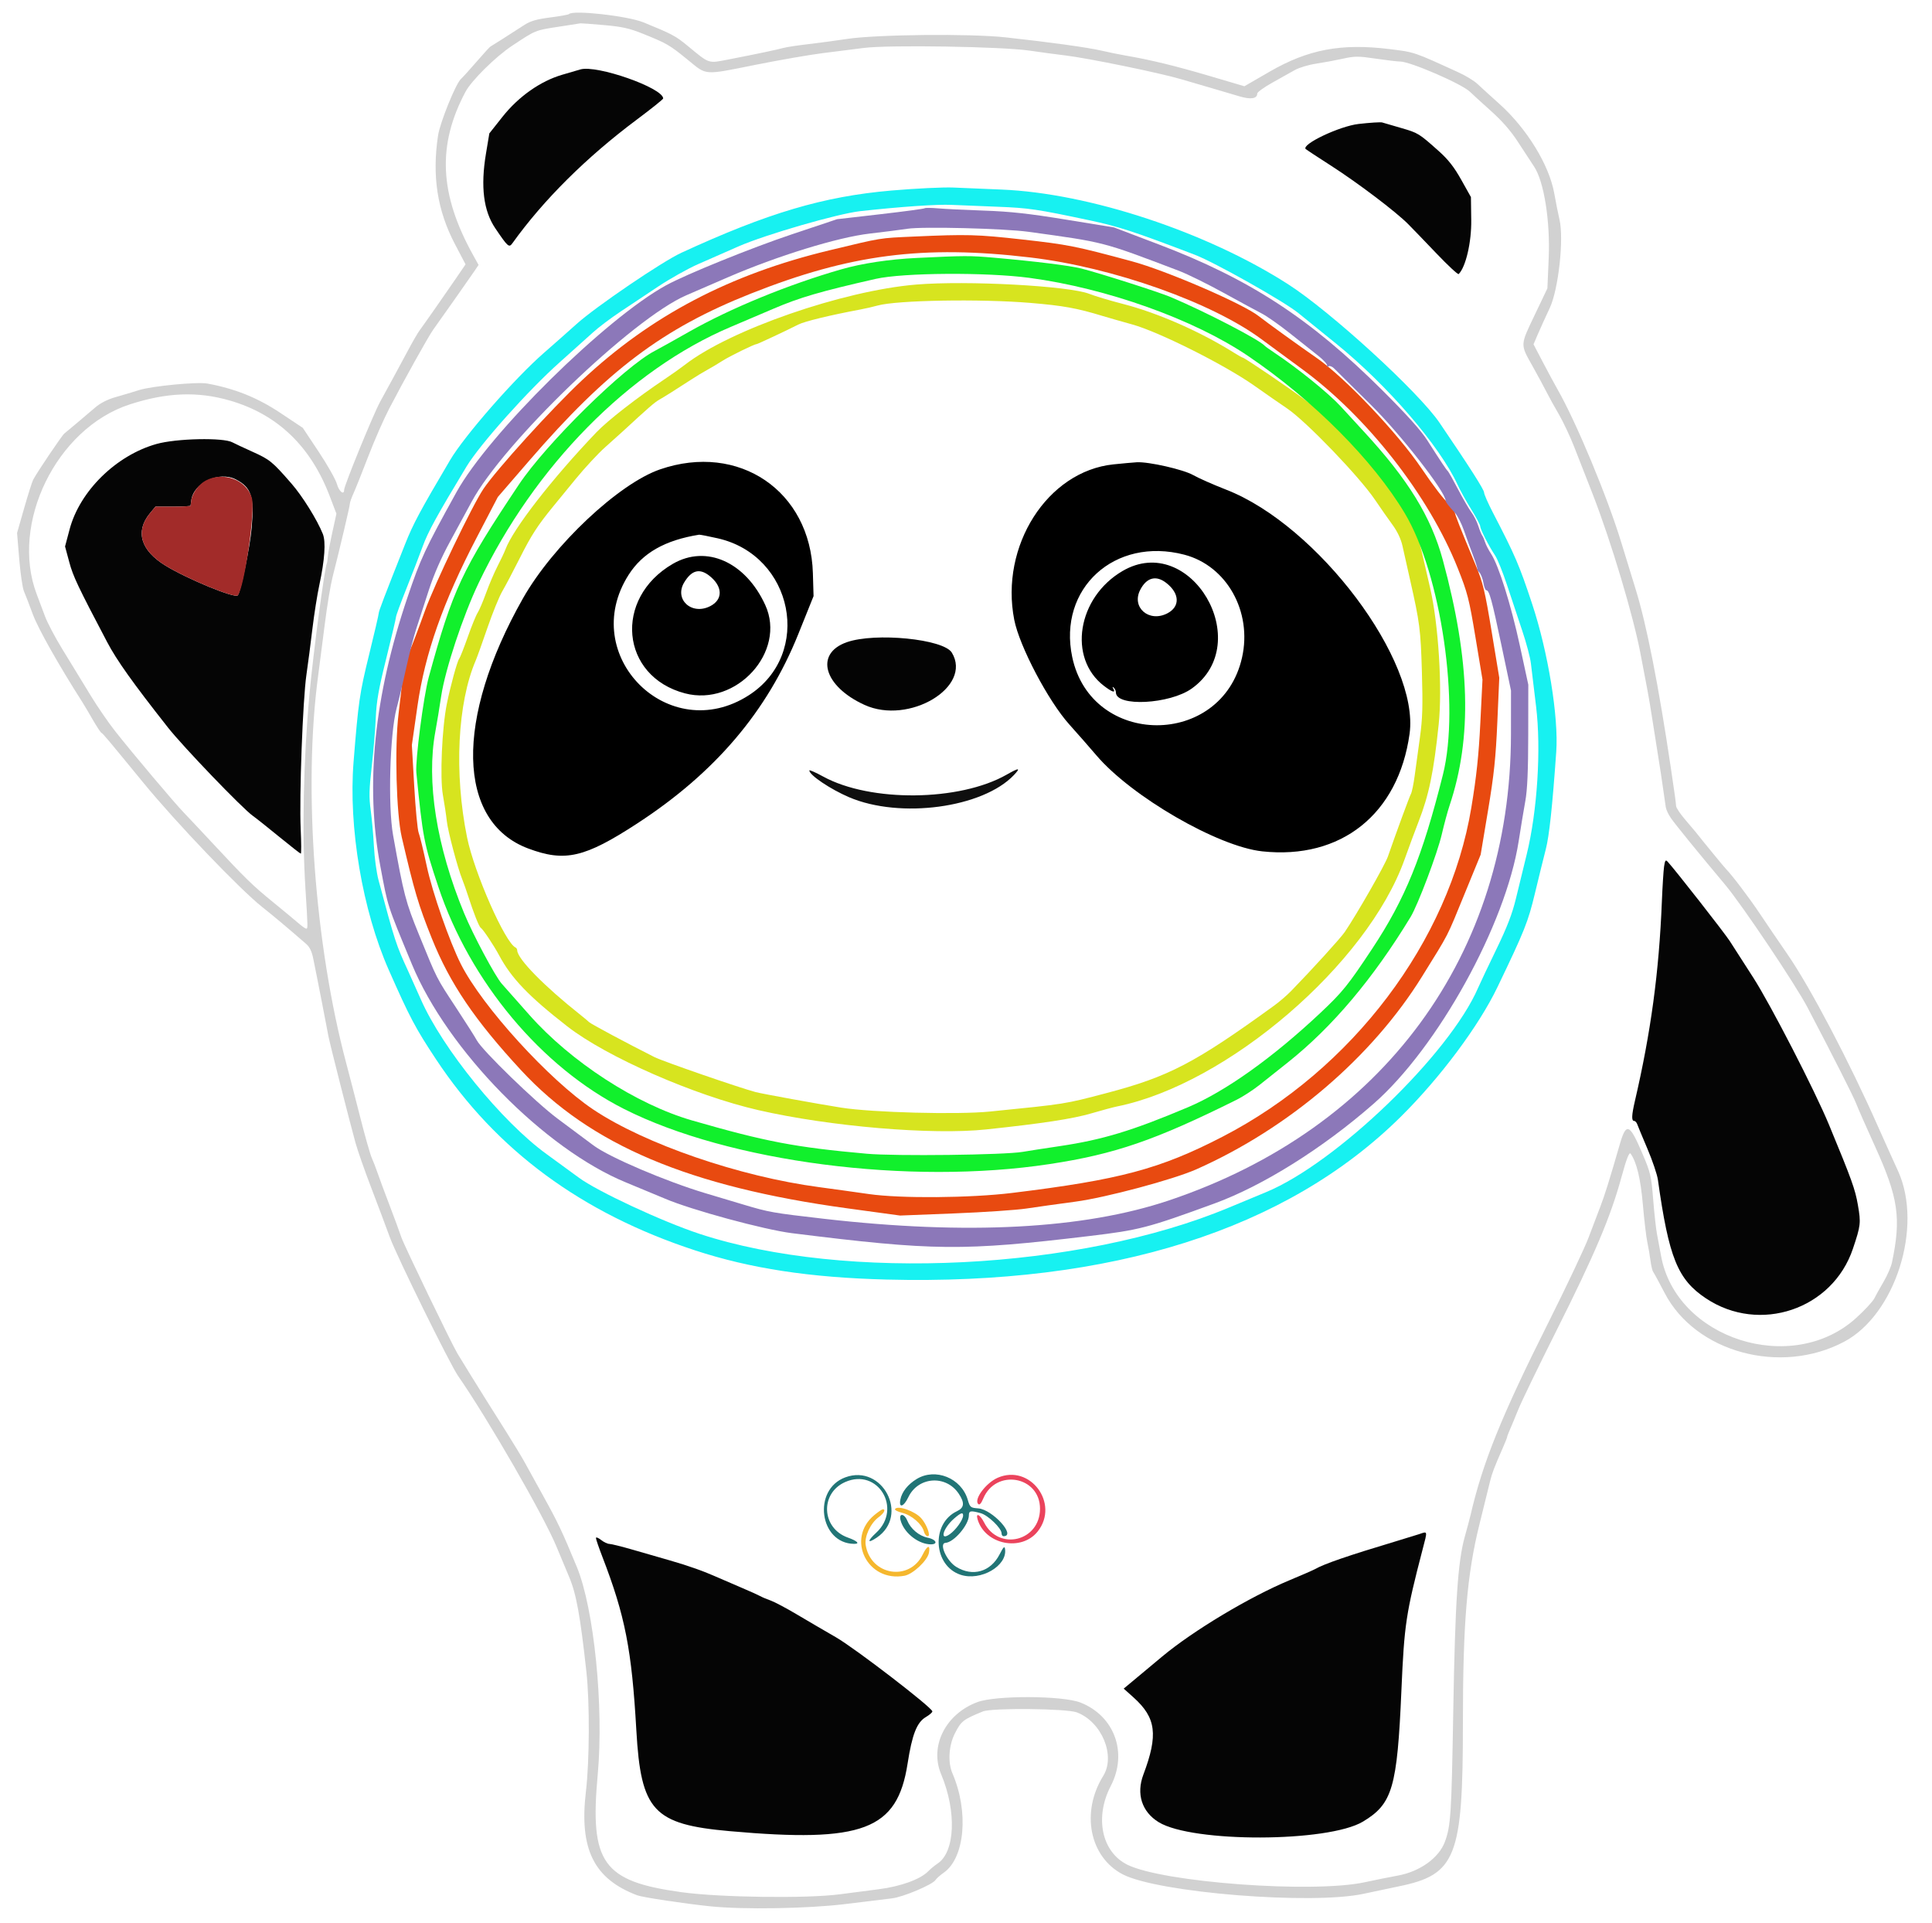 <svg id="svg" version="1.1" xmlns="http://www.w3.org/2000/svg" xmlns:xlink="http://www.w3.org/1999/xlink" width="400" height="398"
    viewBox="0, 0, 400,398">
    <g id="svgg">
        <path id="path0" fill="#050505" stroke="none"
            d="M120.153 14.375 C 119.631 14.530,117.941 15.025,116.397 15.475 C 111.910 16.783,107.361 19.982,104.055 24.155 L 101.311 27.616 100.611 31.818 C 99.475 38.631,100.101 43.646,102.537 47.247 C 105.165 51.131,105.390 51.327,106.092 50.348 C 112.526 41.377,121.371 32.587,131.841 24.761 C 134.851 22.510,137.311 20.541,137.307 20.385 C 137.260 18.188,123.523 13.375,120.153 14.375 M281.299 25.658 C 277.334 26.107,269.366 29.896,270.339 30.869 C 270.430 30.961,272.821 32.527,275.651 34.349 C 281.229 37.940,288.984 43.815,291.537 46.383 C 292.416 47.266,295.069 50.018,297.434 52.498 C 299.799 54.977,301.855 56.885,302.003 56.737 C 303.476 55.264,304.666 50.156,304.605 45.572 L 304.541 40.796 302.533 37.214 C 301.038 34.548,299.839 33.021,297.845 31.244 C 293.762 27.604,293.629 27.523,290.082 26.492 C 288.258 25.963,286.498 25.449,286.169 25.351 C 285.841 25.253,283.649 25.391,281.299 25.658 M32.389 91.911 C 24.037 94.264,16.514 101.656,14.412 109.572 L 13.469 113.123 14.341 116.363 C 15.137 119.323,16.112 121.381,22.194 132.935 C 24.173 136.694,27.500 141.368,34.763 150.588 C 37.927 154.604,50.164 167.340,52.338 168.880 C 52.995 169.345,55.453 171.298,57.801 173.221 C 60.149 175.143,62.165 176.716,62.280 176.716 C 62.396 176.716,62.385 174.433,62.256 171.642 C 61.943 164.872,62.683 144.928,63.440 139.701 C 63.774 137.403,64.333 133.104,64.684 130.149 C 65.035 127.194,65.688 123.075,66.135 120.995 C 67.232 115.894,67.485 112.153,66.841 110.540 C 65.674 107.618,62.619 102.710,60.341 100.100 C 56.352 95.527,55.887 95.148,52.248 93.504 C 50.327 92.636,48.475 91.769,48.130 91.576 C 46.277 90.539,36.519 90.747,32.389 91.911 M48.875 99.266 C 52.039 100.912,52.663 102.834,52.109 109.230 C 51.761 113.243,49.821 122.650,49.217 123.254 C 48.579 123.892,38.801 119.863,34.273 117.097 C 29.129 113.954,27.949 110.013,31.034 106.269 L 32.182 104.876 35.792 104.876 C 37.778 104.876,39.426 104.786,39.454 104.677 C 39.482 104.567,39.546 104.101,39.596 103.641 C 39.997 99.955,45.350 97.431,48.875 99.266 M344.532 179.360 C 344.406 180.205,344.199 183.493,344.070 186.667 C 343.482 201.245,341.800 213.672,338.484 227.942 C 337.806 230.862,337.759 232.040,338.321 232.040 C 338.547 232.040,338.842 232.353,338.977 232.736 C 339.112 233.119,340.067 235.420,341.099 237.848 C 342.131 240.276,343.099 243.142,343.250 244.216 C 345.525 260.402,347.338 264.875,353.208 268.781 C 364.299 276.162,379.402 271.060,383.624 258.507 C 385.244 253.689,385.304 253.168,384.657 249.442 C 384.090 246.172,383.408 244.278,378.677 232.840 C 375.754 225.772,366.594 207.979,363.001 202.388 C 361.031 199.323,358.845 195.920,358.142 194.826 C 357.067 193.151,346.821 180.060,345.259 178.365 C 344.851 177.922,344.720 178.102,344.532 179.360 M293.731 317.610 C 293.184 317.793,291.124 318.426,289.154 319.017 C 279.135 322.023,274.154 323.734,272.267 324.820 C 271.923 325.018,269.524 326.064,266.936 327.144 C 258.644 330.604,247.018 337.575,240.596 342.937 C 237.532 345.495,234.490 348.031,233.837 348.573 L 232.649 349.559 234.696 351.396 C 239.372 355.594,239.821 359.133,236.721 367.363 C 235.214 371.362,236.405 375.065,239.887 377.205 C 246.867 381.496,274.980 381.419,282.189 377.089 C 288.305 373.416,289.277 370.093,290.151 349.851 C 290.736 336.299,291.083 333.996,294.533 320.748 C 295.578 316.739,295.637 316.972,293.731 317.610 M123.383 318.388 C 123.383 318.627,123.986 320.386,124.723 322.297 C 129.434 334.514,130.798 341.485,131.749 358.209 C 132.697 374.878,135.268 377.657,151.045 379.064 C 178.683 381.528,185.764 378.845,187.903 365.101 C 188.846 359.038,189.821 356.550,191.685 355.450 C 192.427 355.012,193.035 354.485,193.035 354.279 C 193.035 353.508,177.053 341.223,173.066 338.928 C 170.805 337.627,167.166 335.500,164.979 334.200 C 162.793 332.901,160.354 331.608,159.559 331.328 C 158.765 331.048,157.778 330.630,157.366 330.400 C 156.954 330.170,155.274 329.413,153.632 328.717 C 151.990 328.022,149.751 327.056,148.657 326.570 C 145.617 325.220,142.645 324.162,138.706 323.027 C 136.736 322.459,133.257 321.456,130.975 320.798 C 128.693 320.140,126.523 319.602,126.153 319.602 C 125.783 319.602,125.009 319.231,124.432 318.777 C 123.855 318.323,123.383 318.148,123.383 318.388" />
        <path id="love" fill="#a22b29" fill-rule="evenodd" stroke="none"
            d="M42.587 99.483 C 41.145 100.251,39.754 102.183,39.596 103.641 C 39.546 104.101,39.482 104.567,39.454 104.677 C 39.426 104.786,37.778 104.876,35.792 104.876 L 32.182 104.876 31.034 106.269 C 27.949 110.013,29.129 113.954,34.273 117.097 C 38.801 119.863,48.579 123.892,49.217 123.254 C 50.551 121.920,52.900 105.737,52.143 103.096 C 51.064 99.337,46.269 97.524,42.587 99.483" />
        <path id="iceborder" fill="#d1d1d1" fill-rule="evenodd" stroke="none"
            d="M117.798 2.917 C 117.682 3.042,115.930 3.356,113.905 3.615 C 111.100 3.975,109.823 4.347,108.544 5.176 C 105.196 7.346,101.770 9.527,101.534 9.638 C 101.402 9.700,100.129 11.094,98.706 12.736 C 97.284 14.377,95.802 16.014,95.414 16.372 C 94.336 17.369,91.101 25.371,90.696 28.041 C 89.425 36.434,90.530 43.553,94.188 50.531 L 96.388 54.726 94.463 57.546 C 92.304 60.708,87.925 66.966,86.864 68.406 C 86.482 68.925,85.442 70.716,84.554 72.386 C 83.665 74.056,82.301 76.587,81.522 78.010 C 80.744 79.433,79.471 81.761,78.695 83.184 C 77.268 85.799,71.244 100.541,71.244 101.416 C 71.244 102.599,70.168 101.720,69.756 100.199 C 69.503 99.269,67.809 96.271,65.992 93.537 L 62.687 88.567 57.969 85.428 C 53.301 82.321,48.624 80.445,42.945 79.401 C 40.824 79.011,31.423 79.912,28.771 80.760 C 27.504 81.164,25.324 81.816,23.926 82.208 C 22.293 82.666,20.791 83.430,19.723 84.346 C 17.679 86.099,13.992 89.208,13.316 89.749 C 12.813 90.152,7.640 97.820,6.870 99.303 C 6.643 99.741,5.799 102.402,4.995 105.215 L 3.533 110.331 3.984 115.762 C 4.233 118.750,4.670 121.731,4.955 122.388 C 5.241 123.045,6.070 125.194,6.797 127.164 C 7.896 130.142,12.048 137.502,17.114 145.454 C 17.443 145.969,18.384 147.558,19.205 148.984 C 20.027 150.410,20.835 151.636,21.002 151.709 C 21.306 151.841,22.178 152.879,29.652 162.000 C 36.425 170.268,49.662 184.105,54.328 187.798 C 56.757 189.720,59.229 191.795,63.353 195.373 C 64.134 196.051,64.565 196.952,64.877 198.557 C 65.116 199.789,65.481 201.602,65.687 202.587 C 65.893 203.572,66.350 205.900,66.701 207.761 C 67.549 212.248,67.588 212.449,68.002 214.527 C 68.376 216.406,72.296 231.832,73.615 236.617 C 74.037 238.149,75.480 242.269,76.820 245.771 C 78.160 249.274,79.910 253.930,80.708 256.119 C 82.133 260.027,93.133 282.371,94.848 284.840 C 101.046 293.767,112.617 313.844,115.228 320.199 C 116.037 322.169,117.196 324.945,117.804 326.368 C 119.308 329.886,120.129 334.388,121.417 346.165 C 122.106 352.467,122.053 364.571,121.309 370.845 C 119.894 382.778,122.945 388.951,131.940 392.350 C 133.056 392.772,141.666 394.068,147.065 394.628 C 153.824 395.329,167.325 395.105,174.925 394.168 C 179.085 393.654,183.473 393.120,184.677 392.980 C 186.982 392.711,193.109 390.123,193.691 389.172 C 193.877 388.866,194.638 388.192,195.381 387.673 C 199.770 384.608,200.615 375.025,197.194 367.108 C 196.214 364.838,196.423 361.351,197.690 358.850 C 198.994 356.277,199.403 355.956,203.501 354.285 C 205.382 353.518,220.883 353.679,222.977 354.487 C 228.123 356.472,231.007 363.448,228.411 367.631 C 223.743 375.152,225.575 384.419,232.438 388.001 C 239.732 391.808,271.639 394.375,282.388 392.019 C 284.358 391.588,287.598 390.903,289.588 390.497 C 301.461 388.078,302.879 384.483,302.879 356.816 C 302.878 335.960,303.716 325.927,306.335 315.423 C 307.318 311.483,308.290 307.542,308.495 306.667 C 308.867 305.074,309.381 303.726,311.114 299.789 C 311.623 298.633,312.040 297.586,312.040 297.461 C 312.040 297.337,312.290 296.670,312.596 295.981 C 312.902 295.291,313.696 293.383,314.361 291.741 C 315.025 290.100,318.529 282.863,322.145 275.659 C 330.191 259.635,333.462 251.912,335.743 243.552 C 336.742 239.890,337.320 238.418,337.601 238.817 C 338.852 240.591,339.667 243.972,340.136 249.337 C 340.423 252.611,340.835 256.104,341.052 257.098 C 341.269 258.092,341.564 259.801,341.706 260.896 C 341.848 261.990,342.102 263.065,342.270 263.284 C 342.438 263.502,343.507 265.473,344.646 267.662 C 351.047 279.963,368.637 284.738,381.814 277.750 C 392.389 272.142,398.154 254.036,393.027 242.533 C 392.650 241.687,391.929 240.100,391.425 239.005 C 390.922 237.910,389.756 235.313,388.836 233.234 C 382.877 219.769,374.799 204.392,370.121 197.612 C 368.158 194.766,365.538 190.915,364.299 189.055 C 362.222 185.935,358.615 181.178,357.327 179.858 C 356.895 179.415,352.668 174.268,351.028 172.189 C 350.834 171.943,349.863 170.795,348.870 169.638 C 347.877 168.482,347.042 167.228,347.014 166.852 C 346.936 165.811,346.830 165.037,345.906 158.806 C 343.413 142.004,340.889 129.200,338.649 121.990 C 337.765 119.144,336.443 114.846,335.712 112.438 C 332.836 102.968,326.383 87.453,322.468 80.597 C 321.844 79.502,320.470 76.957,319.417 74.941 L 317.501 71.274 318.401 69.169 C 318.896 68.012,320.001 65.580,320.856 63.765 C 322.665 59.926,323.821 49.403,322.870 45.427 C 322.627 44.412,322.140 41.970,321.786 40.000 C 320.733 34.127,316.100 26.585,310.417 21.493 C 308.585 19.851,306.544 17.994,305.881 17.367 C 305.219 16.740,303.512 15.694,302.090 15.042 C 292.612 10.702,292.932 10.811,287.744 10.169 C 277.699 8.927,270.855 10.212,262.850 14.842 L 257.640 17.855 250.313 15.693 C 243.310 13.627,238.163 12.377,233.093 11.511 C 231.811 11.293,229.572 10.835,228.117 10.496 C 225.252 9.826,217.316 8.726,208.159 7.729 C 200.830 6.931,181.441 7.130,175.323 8.067 C 173.134 8.402,169.552 8.883,167.363 9.137 C 165.174 9.390,162.846 9.745,162.189 9.926 C 160.825 10.303,156.356 11.240,150.846 12.306 C 146.516 13.142,146.993 13.302,142.314 9.445 C 139.877 7.435,139.131 7.040,133.243 4.640 C 129.915 3.284,118.634 2.026,117.798 2.917 M125.028 5.191 C 128.820 5.523,130.297 5.854,133.187 7.019 C 138.108 9.003,138.580 9.278,142.389 12.375 C 146.440 15.669,145.483 15.602,156.624 13.378 C 161.436 12.417,167.612 11.346,170.348 10.998 C 173.085 10.650,176.935 10.164,178.905 9.917 C 184.135 9.262,207.462 9.642,213.134 10.475 C 215.542 10.828,218.856 11.275,220.498 11.467 C 225.119 12.009,240.144 15.091,244.577 16.407 C 246.766 17.056,249.811 17.947,251.343 18.386 C 252.876 18.825,255.197 19.510,256.502 19.909 C 258.924 20.650,260.299 20.454,260.299 19.367 C 260.299 19.089,261.687 18.083,263.383 17.132 C 265.080 16.181,267.193 14.997,268.079 14.500 C 268.966 14.003,270.936 13.410,272.458 13.183 C 273.979 12.955,276.478 12.493,278.010 12.155 C 280.505 11.605,281.217 11.603,284.827 12.139 C 287.044 12.467,289.322 12.736,289.888 12.736 C 291.987 12.736,302.752 17.409,304.360 19.018 C 304.753 19.411,306.662 21.155,308.603 22.892 C 311.039 25.073,312.809 27.102,314.318 29.444 C 315.520 31.309,317.002 33.573,317.610 34.475 C 319.654 37.505,320.971 45.728,320.643 53.407 L 320.374 59.691 317.799 65.085 C 314.705 71.565,314.723 71.197,317.270 75.747 C 318.395 77.758,319.721 80.209,320.215 81.194 C 320.709 82.179,321.840 84.222,322.728 85.734 C 323.615 87.245,325.050 90.290,325.917 92.500 C 326.783 94.709,328.506 99.114,329.747 102.289 C 333.539 111.994,338.232 127.683,339.686 135.522 C 340.255 138.587,340.885 141.900,341.088 142.886 C 341.290 143.871,341.826 147.095,342.280 150.050 C 342.733 153.005,343.270 156.408,343.473 157.612 C 343.676 158.816,344.042 161.234,344.287 162.985 C 344.532 164.736,344.802 166.598,344.887 167.122 C 344.973 167.646,345.453 168.657,345.954 169.368 C 347.003 170.858,351.344 176.190,357.196 183.176 C 360.724 187.389,371.720 203.774,374.228 208.557 C 379.412 218.440,383.812 227.128,384.282 228.406 C 384.575 229.201,386.360 233.254,388.249 237.413 C 393.031 247.940,393.644 252.167,391.715 261.335 C 391.527 262.233,390.751 264.025,389.992 265.315 C 389.233 266.606,388.357 268.175,388.045 268.802 C 387.733 269.430,386.041 271.247,384.284 272.842 C 371.020 284.884,346.957 277.174,343.893 259.900 C 343.640 258.478,343.271 256.507,343.071 255.522 C 342.872 254.537,342.516 251.327,342.280 248.388 C 341.882 243.408,341.730 242.757,340.059 238.836 C 337.380 232.550,336.696 232.267,335.358 236.897 C 333.271 244.122,332.187 247.594,331.344 249.751 C 330.831 251.065,329.742 253.930,328.924 256.119 C 328.106 258.308,324.338 266.279,320.551 273.831 C 310.840 293.197,306.994 302.712,304.462 313.632 C 304.284 314.398,303.759 316.368,303.295 318.010 C 301.823 323.222,301.268 331.558,300.882 354.229 C 300.518 375.630,300.365 378.002,299.141 381.290 C 297.902 384.615,293.952 387.443,289.393 388.267 C 287.729 388.567,284.679 389.181,282.615 389.631 C 271.856 391.973,240.750 389.681,233.385 386.003 C 228.085 383.356,226.592 376.217,229.977 369.706 C 233.533 362.864,230.744 355.206,223.690 352.441 C 219.996 350.993,206.192 350.931,202.379 352.345 C 195.771 354.795,192.410 361.461,194.850 367.276 C 198.099 375.023,197.754 383.394,194.085 385.798 C 193.529 386.162,192.662 386.879,192.159 387.391 C 190.535 389.043,186.451 390.518,181.914 391.093 C 179.603 391.386,176.010 391.853,173.930 392.131 C 167.138 393.040,149.069 392.804,141.095 391.702 C 124.767 389.447,122.070 385.657,123.753 367.338 C 125.040 353.327,122.997 333.018,119.431 324.378 C 116.413 317.066,115.513 315.167,112.461 309.660 C 110.942 306.919,109.241 303.834,108.680 302.805 C 108.120 301.775,106.408 298.942,104.876 296.509 C 103.343 294.076,101.373 290.948,100.498 289.559 C 99.071 287.295,95.646 281.753,94.713 280.199 C 93.477 278.140,83.635 257.750,83.090 256.119 C 82.725 255.025,81.603 251.980,80.597 249.353 C 79.592 246.726,78.497 243.771,78.164 242.786 C 77.831 241.801,77.299 240.425,76.982 239.728 C 76.665 239.031,75.617 235.359,74.653 231.569 C 73.689 227.778,72.353 222.617,71.684 220.100 C 65.135 195.453,62.775 163.142,65.840 140.100 C 66.175 137.582,66.821 132.567,67.276 128.955 C 67.731 125.343,68.447 121.045,68.867 119.403 C 70.337 113.661,72.438 104.754,72.438 104.264 C 72.438 103.991,72.775 103.033,73.186 102.133 C 73.598 101.234,74.965 97.811,76.225 94.527 C 77.485 91.244,79.447 86.766,80.586 84.577 C 83.676 78.640,88.705 69.617,89.685 68.254 C 91.365 65.917,97.136 57.716,98.103 56.291 L 99.084 54.845 97.947 52.796 C 90.960 40.197,90.488 30.066,96.373 19.003 C 97.613 16.673,102.609 11.737,106.007 9.485 C 110.947 6.211,110.772 6.283,115.622 5.540 C 118.030 5.171,120.090 4.850,120.199 4.827 C 120.308 4.803,122.481 4.967,125.028 5.191 M47.652 82.933 C 57.459 85.793,64.323 92.373,68.259 102.687 L 69.653 106.341 68.809 110.185 C 68.345 112.300,67.924 114.567,67.874 115.224 C 67.823 115.881,67.732 116.507,67.671 116.617 C 67.217 117.432,64.864 135.104,64.094 143.483 C 62.803 157.529,62.496 172.191,63.245 184.080 C 63.758 192.232,63.758 192.239,63.383 192.238 C 63.219 192.237,62.458 191.693,61.692 191.028 C 60.925 190.362,58.602 188.438,56.528 186.750 C 52.334 183.337,50.820 181.864,44.179 174.732 C 41.662 172.028,38.886 169.074,38.010 168.167 C 36.064 166.152,27.354 155.822,23.853 151.377 C 22.445 149.590,20.168 146.276,18.793 144.014 C 15.659 138.858,16.048 139.494,12.903 134.380 C 11.440 132.000,9.832 128.956,9.330 127.614 C 8.828 126.272,8.048 124.196,7.596 123.001 C 2.058 108.359,11.682 88.687,26.803 83.739 C 34.480 81.228,40.947 80.978,47.652 82.933" />
        <path id="nose" fill="#040404" fill-rule="evenodd" stroke="none"
            d="M175.323 132.943 C 168.617 135.292,170.531 142.067,178.990 145.922 C 188.202 150.120,201.403 142.214,197.063 135.097 C 195.346 132.281,181.210 130.881,175.323 132.943" />
        <path id="mouse" fill="#0f0f0f" fill-rule="evenodd" stroke="none"
            d="M167.562 159.492 C 167.563 160.443,171.938 163.387,175.808 165.040 C 186.364 169.549,203.476 167.240,209.925 160.437 C 211.383 158.899,211.011 158.882,208.407 160.365 C 198.669 165.913,180.223 166.106,170.448 160.761 C 168.861 159.893,167.562 159.322,167.562 159.492" />

        <path id="eyes" fill="#000000" fill-rule="evenodd" stroke="none"
            d="M136.664 97.163 C 128.095 100.108,114.471 112.925,108.268 123.876 C 94.117 148.859,94.561 170.098,109.350 175.642 C 116.971 178.499,121.040 177.562,131.973 170.436 C 148.072 159.942,158.841 147.275,165.280 131.259 L 168.438 123.404 168.300 118.661 C 167.805 101.633,152.977 91.557,136.664 97.163 M230.538 96.128 C 216.862 97.539,206.987 113.005,209.990 128.310 C 211.064 133.782,217.025 145.109,221.387 149.967 C 223.116 151.892,225.640 154.771,226.995 156.363 C 234.259 164.898,252.135 175.246,261.327 176.237 C 277.653 177.997,289.518 168.536,291.836 151.910 C 293.941 136.812,272.861 108.758,253.853 101.363 C 251.218 100.337,248.150 98.981,247.036 98.348 C 244.995 97.190,237.816 95.557,235.364 95.693 C 234.637 95.733,232.466 95.929,230.538 96.128 M148.585 111.435 C 164.283 114.980,168.330 135.371,155.033 143.926 C 138.454 154.593,119.555 135.693,130.131 119.022 C 133.016 114.474,137.669 111.821,144.745 110.689 C 144.917 110.661,146.646 110.997,148.585 111.435 M245.203 114.826 C 253.980 117.119,259.299 126.607,257.148 136.132 C 252.918 154.865,225.949 154.775,221.993 136.015 C 219.000 121.820,230.788 111.060,245.203 114.826 M139.311 116.716 C 126.957 123.871,128.472 140.030,141.824 143.532 C 152.474 146.326,162.859 134.901,158.442 125.252 C 154.355 116.326,146.237 112.704,139.311 116.716 M232.423 118.196 C 223.056 123.657,221.020 136.229,228.570 141.988 C 230.287 143.297,231.044 143.521,230.487 142.553 C 230.278 142.190,230.318 142.102,230.583 142.345 C 230.834 142.574,231.039 143.023,231.039 143.343 C 231.039 146.363,242.183 145.789,246.741 142.534 C 260.025 133.047,246.471 110.006,232.423 118.196 M146.869 119.188 C 149.643 121.369,149.727 124.092,147.065 125.469 C 143.222 127.456,139.518 124.081,141.665 120.550 C 143.203 118.021,144.841 117.592,146.869 119.188 M241.488 120.690 C 244.261 122.871,244.346 125.593,241.683 126.970 C 237.888 128.933,234.196 125.728,236.072 122.101 C 237.400 119.533,239.366 119.021,241.488 120.690" />
        <path id="path3" fill="#e84a10" fill-rule="evenodd" stroke="none"
            d="M189.229 48.969 C 181.936 49.298,182.794 49.158,171.741 51.815 C 151.093 56.778,134.741 65.363,120.509 78.713 C 114.162 84.666,102.782 97.204,100.082 101.218 C 97.772 104.653,89.960 120.927,88.009 126.368 C 86.831 129.652,85.367 133.502,84.755 134.925 C 84.142 136.350,83.528 138.674,83.387 140.100 C 83.247 141.522,82.851 145.015,82.507 147.861 C 81.684 154.671,82.049 168.468,83.181 173.314 C 85.815 184.598,86.605 187.256,89.394 194.229 C 93.130 203.565,98.299 211.200,107.916 221.584 C 122.212 237.019,142.662 245.666,175.467 250.143 L 186.357 251.630 197.557 251.188 C 203.716 250.946,210.458 250.489,212.537 250.173 C 214.617 249.857,219.184 249.216,222.687 248.750 C 228.943 247.917,242.927 244.174,247.697 242.057 C 266.850 233.555,284.076 218.835,294.439 202.118 C 300.206 192.813,299.383 194.415,303.310 184.836 L 306.557 176.915 308.083 167.761 C 309.322 160.325,309.683 156.889,310.008 149.453 L 310.408 140.299 308.824 130.707 C 307.431 122.272,307.033 120.617,305.518 116.976 C 302.098 108.754,301.349 106.848,301.122 105.792 C 300.994 105.199,300.391 104.424,299.774 104.059 C 299.145 103.688,296.760 100.589,294.320 96.973 C 289.395 89.674,278.414 78.105,272.616 74.106 C 269.225 71.767,262.146 66.659,260.640 65.464 C 257.408 62.899,241.477 56.014,234.297 54.079 C 222.606 50.927,221.141 50.636,211.617 49.572 C 202.292 48.530,200.223 48.474,189.229 48.969 M213.333 53.302 C 230.393 55.323,250.990 62.627,261.294 70.308 C 263.045 71.614,266.716 74.315,269.453 76.310 C 282.980 86.176,295.799 102.539,301.808 117.612 C 303.836 122.697,304.156 123.948,305.481 131.932 L 306.932 140.680 306.487 149.643 C 306.152 156.406,305.695 160.709,304.627 167.164 C 300.042 194.885,279.988 221.421,253.134 235.299 C 240.180 241.995,231.873 244.215,209.552 246.948 C 200.902 248.007,186.423 248.121,179.900 247.182 C 176.726 246.725,172.082 246.079,169.581 245.748 C 153.134 243.566,133.522 236.828,122.845 229.691 C 113.729 223.598,99.862 208.379,95.430 199.602 C 93.073 194.936,89.517 184.739,88.367 179.349 C 87.672 176.090,86.912 172.956,86.679 172.384 C 86.446 171.811,86.034 167.493,85.764 162.786 L 85.272 154.229 86.435 146.126 C 87.989 135.292,91.719 124.682,98.657 111.357 L 103.069 102.886 109.605 95.323 C 125.748 76.647,137.201 68.018,155.456 60.779 C 176.001 52.632,191.156 50.674,213.333 53.302" />
        <path id="path4" fill="#d7e41f" fill-rule="evenodd" stroke="none"
            d="M189.652 58.910 C 174.443 60.182,151.067 68.300,141.775 75.536 C 140.963 76.169,139.134 77.466,137.711 78.418 C 131.876 82.326,125.822 87.038,123.459 89.511 C 114.263 99.135,106.233 109.477,104.641 113.747 C 104.419 114.340,103.686 115.894,103.011 117.200 C 102.337 118.506,101.268 121.005,100.637 122.753 C 100.005 124.501,99.220 126.342,98.892 126.843 C 98.563 127.344,97.647 129.591,96.856 131.837 C 96.064 134.083,95.260 136.119,95.070 136.361 C 94.662 136.879,93.270 141.968,92.514 145.701 C 91.501 150.704,91.055 161.014,91.696 164.577 C 92.012 166.328,92.375 168.746,92.504 169.950 C 92.733 172.090,94.756 179.715,95.725 182.090 C 95.993 182.746,96.530 184.269,96.918 185.473 C 98.063 189.026,99.179 191.840,99.530 192.057 C 99.996 192.345,102.237 195.702,103.335 197.757 C 105.882 202.521,109.470 206.259,117.468 212.482 C 125.600 218.809,143.782 226.776,157.015 229.810 C 171.807 233.203,192.958 234.994,204.179 233.804 C 215.752 232.578,222.099 231.609,225.933 230.483 C 228.088 229.851,230.478 229.207,231.244 229.053 C 254.104 224.449,283.069 199.583,290.794 177.930 C 291.696 175.402,292.994 171.900,293.678 170.149 C 295.847 164.596,296.831 159.852,297.866 149.951 C 298.647 142.479,297.821 129.222,296.110 121.791 C 295.682 119.930,294.876 116.438,294.318 114.030 C 293.043 108.520,291.874 106.280,286.637 99.321 C 282.694 94.082,274.564 85.174,273.725 85.174 C 273.518 85.174,271.979 84.134,270.306 82.864 C 267.279 80.565,257.648 74.030,257.288 74.030 C 257.184 74.030,256.431 73.610,255.614 73.097 C 248.525 68.644,239.742 64.778,232.475 62.911 C 229.808 62.226,226.693 61.294,225.554 60.839 C 221.383 59.176,200.132 58.034,189.652 58.910 M213.340 62.706 C 220.131 63.275,222.958 63.785,228.259 65.401 C 229.353 65.735,232.129 66.529,234.428 67.166 C 239.975 68.704,253.591 75.536,259.701 79.848 C 262.109 81.547,265.154 83.660,266.468 84.544 C 270.398 87.188,281.442 98.663,284.694 103.483 C 285.802 105.124,287.421 107.439,288.293 108.627 C 289.308 110.008,290.054 111.585,290.366 113.005 C 290.633 114.225,291.339 117.373,291.934 120.000 C 293.947 128.891,294.133 130.335,294.390 139.104 C 294.597 146.173,294.518 148.781,293.983 152.637 C 293.619 155.264,293.131 158.824,292.900 160.548 C 292.670 162.273,292.321 163.974,292.126 164.329 C 291.809 164.906,289.206 171.980,287.349 177.313 C 286.727 179.098,280.937 189.227,278.428 192.920 C 277.561 194.196,271.676 200.668,267.295 205.165 C 266.437 206.046,264.870 207.393,263.813 208.159 C 247.355 220.086,241.982 222.889,229.054 226.288 C 220.332 228.581,220.769 228.512,204.975 230.099 C 198.234 230.776,180.602 230.311,174.129 229.286 C 169.215 228.507,157.760 226.424,156.418 226.065 C 152.891 225.122,137.248 219.710,135.494 218.826 C 129.780 215.947,122.377 211.988,121.969 211.594 C 121.713 211.347,120.897 210.663,120.155 210.075 C 112.671 204.146,107.162 198.529,107.085 196.750 C 107.074 196.494,106.926 196.226,106.756 196.153 C 104.607 195.229,98.187 180.664,96.698 173.333 C 93.998 160.042,94.712 145.523,98.498 136.716 C 98.781 136.060,99.872 133.015,100.924 129.950 C 101.976 126.886,103.358 123.489,103.995 122.403 C 104.632 121.317,106.284 118.182,107.666 115.438 C 110.010 110.782,111.301 108.788,114.518 104.854 C 115.224 103.990,117.343 101.403,119.227 99.104 C 121.111 96.806,123.839 93.870,125.290 92.580 C 126.740 91.290,128.382 89.815,128.939 89.302 C 134.311 84.347,135.512 83.303,136.441 82.773 C 137.590 82.119,139.886 80.673,143.085 78.592 C 144.179 77.880,145.701 76.959,146.468 76.546 C 147.234 76.133,148.621 75.306,149.550 74.710 C 151.056 73.742,156.153 71.244,156.620 71.244 C 156.836 71.244,163.139 68.291,165.255 67.199 C 166.544 66.533,171.766 65.264,178.109 64.073 C 179.204 63.868,180.816 63.498,181.692 63.252 C 185.663 62.136,202.969 61.837,213.340 62.706" />
       <path id="path4" fill="#11F02C" fill-rule="evenodd" stroke="none"
            d="M189.851 53.395 C 184.020 53.677,178.514 54.509,174.129 55.769 C 163.144 58.927,151.222 63.821,142.634 68.698 C 139.598 70.422,136.419 72.193,135.568 72.633 C 129.281 75.886,113.116 91.789,107.414 100.332 C 95.599 118.033,93.745 121.996,88.763 140.199 C 87.691 144.116,85.956 157.475,86.200 159.930 C 87.557 173.566,87.743 174.533,90.747 183.561 C 97.277 203.182,112.095 220.915,129.182 229.558 C 150.963 240.574,188.207 245.398,217.313 240.973 C 230.834 238.917,239.126 236.066,256.041 227.658 C 257.311 227.027,259.436 225.650,260.763 224.598 C 262.090 223.547,264.722 221.456,266.612 219.952 C 275.839 212.613,284.277 202.618,292.049 189.823 C 293.560 187.335,297.592 176.656,298.501 172.736 C 298.983 170.657,299.708 167.970,300.112 166.766 C 304.835 152.688,304.403 136.849,298.725 115.935 C 296.293 106.977,291.540 99.256,282.312 89.273 C 281.259 88.134,279.144 85.834,277.612 84.162 C 275.116 81.438,268.747 76.278,263.880 73.036 C 262.895 72.380,262.000 71.741,261.891 71.617 C 260.764 70.335,249.689 64.589,242.388 61.498 C 239.950 60.466,227.592 56.520,223.881 55.588 C 221.412 54.969,214.419 54.102,205.771 53.344 C 200.788 52.908,199.843 52.911,189.851 53.395 M213.134 57.521 C 229.141 59.660,247.240 66.126,258.407 73.696 C 271.921 82.856,284.271 95.255,290.853 106.269 C 298.367 118.842,302.331 146.071,298.733 160.398 C 294.469 177.379,290.939 186.056,284.074 196.434 C 279.111 203.938,277.940 205.387,273.374 209.679 C 263.507 218.954,253.715 225.930,245.970 229.203 C 234.435 234.079,228.264 235.949,219.368 237.265 C 216.377 237.708,212.945 238.240,211.741 238.447 C 207.983 239.093,185.384 239.364,179.455 238.833 C 164.670 237.511,158.526 236.340,143.284 231.941 C 131.748 228.611,118.208 219.830,109.591 210.090 C 107.005 207.167,104.439 204.269,103.888 203.648 C 102.525 202.114,97.968 193.580,96.096 189.055 C 90.363 175.200,88.233 161.757,90.137 151.443 C 90.461 149.692,91.002 146.398,91.341 144.125 C 92.157 138.649,95.849 127.496,99.099 120.685 C 110.646 96.486,130.267 76.566,151.329 67.658 C 154.018 66.521,158.010 64.822,160.199 63.884 C 165.574 61.581,169.866 60.329,181.294 57.734 C 186.991 56.441,204.186 56.326,213.134 57.521" />
        <path id="path5" fill="#17f1f1" fill-rule="evenodd" stroke="none"
            d="M184.535 39.444 C 170.486 40.664,158.974 44.075,141.071 52.325 C 137.070 54.169,123.407 63.451,119.403 67.046 C 117.542 68.717,114.498 71.409,112.637 73.030 C 106.565 78.320,96.178 90.183,93.194 95.236 C 86.925 105.853,85.538 108.442,83.874 112.637 C 79.494 123.680,78.408 126.526,78.408 126.962 C 78.408 127.217,77.510 131.081,76.412 135.548 C 74.446 143.543,74.200 145.244,73.201 157.731 C 72.122 171.223,75.039 188.455,80.493 200.796 C 84.839 210.633,86.014 212.853,90.286 219.303 C 102.737 238.104,120.407 251.136,143.881 258.831 C 155.372 262.597,167.671 264.473,183.563 264.882 C 230.084 266.080,266.443 254.553,290.078 231.115 C 298.223 223.038,306.167 212.385,310.016 204.378 C 315.670 192.618,316.364 190.881,317.805 184.876 C 318.592 181.592,319.600 177.505,320.043 175.794 C 320.753 173.054,321.407 166.953,322.205 155.622 C 322.712 148.423,320.515 134.972,317.200 124.975 C 314.538 116.948,313.707 115.016,309.081 106.099 C 308.081 104.172,307.262 102.303,307.260 101.945 C 307.256 101.354,304.156 96.501,298.034 87.507 C 293.689 81.124,275.497 64.491,266.667 58.827 C 249.801 48.011,225.480 39.978,207.363 39.242 C 203.970 39.104,199.493 38.916,197.413 38.823 C 195.333 38.731,189.538 39.010,184.535 39.444 M206.567 42.801 C 212.961 43.045,214.721 43.304,225.582 45.609 C 231.592 46.884,234.811 47.937,247.363 52.733 C 251.464 54.300,265.797 62.370,268.798 64.801 C 270.362 66.069,273.895 68.929,276.649 71.157 C 287.250 79.734,298.094 92.323,301.753 100.299 C 302.305 101.502,303.592 103.826,304.612 105.462 C 305.633 107.098,306.468 108.669,306.468 108.952 C 306.468 109.563,308.257 113.074,309.539 114.979 C 310.037 115.720,311.158 118.496,312.029 121.148 C 312.899 123.800,314.308 128.030,315.158 130.547 C 316.008 133.065,316.817 136.109,316.955 137.313 C 317.093 138.517,317.577 142.547,318.031 146.269 C 319.105 155.073,318.282 167.974,316.076 176.915 C 315.428 179.542,314.432 183.625,313.862 185.987 C 313.095 189.170,312.041 191.902,309.795 196.534 C 308.127 199.973,306.435 203.546,306.034 204.474 C 300.104 218.201,276.648 240.798,262.104 246.794 C 260.126 247.610,256.716 249.027,254.527 249.944 C 223.513 262.932,175.085 265.357,144.876 255.434 C 137.143 252.894,123.576 246.576,119.801 243.756 C 118.816 243.021,115.836 240.845,113.179 238.921 C 103.887 232.192,91.628 217.112,87.123 206.869 C 86.232 204.842,85.048 202.199,84.494 200.995 C 81.986 195.552,81.792 194.958,78.361 182.160 C 77.961 180.667,77.535 177.533,77.415 175.195 C 77.295 172.858,76.994 169.481,76.748 167.691 C 76.382 165.037,76.420 163.386,76.956 158.736 C 77.317 155.600,77.696 151.065,77.799 148.657 C 77.947 145.153,78.384 142.673,79.987 136.237 C 81.089 131.815,81.990 127.978,81.990 127.712 C 81.990 127.446,82.962 124.796,84.150 121.823 C 85.337 118.850,86.852 114.927,87.516 113.104 C 88.615 110.085,90.472 106.704,96.592 96.572 C 99.348 92.009,109.383 80.784,115.872 75.005 C 118.564 72.608,121.668 69.821,122.771 68.812 C 123.874 67.803,126.388 65.901,128.358 64.585 C 130.328 63.270,133.910 60.885,136.318 59.285 C 138.726 57.686,142.398 55.625,144.478 54.707 C 146.557 53.788,150.362 52.116,152.934 50.991 C 158.484 48.563,173.516 44.215,178.109 43.710 C 186.573 42.779,193.950 42.272,197.015 42.412 C 198.876 42.497,203.174 42.672,206.567 42.801" />
        <path id="path6" fill="#8c78b9" fill-rule="evenodd" stroke="none"
            d="M191.443 43.110 C 191.333 43.222,187.207 43.777,182.274 44.345 L 173.304 45.377 163.965 48.501 C 155.544 51.318,142.058 56.784,137.898 59.066 C 125.363 65.943,101.204 89.777,94.520 101.860 C 87.963 113.715,87.100 115.568,84.351 123.702 C 77.431 144.178,75.582 162.506,78.743 179.303 C 80.372 187.964,80.051 186.965,85.276 199.602 C 92.631 217.389,112.702 237.842,129.616 244.785 C 132.865 246.118,136.507 247.631,137.711 248.146 C 143.130 250.465,158.220 254.565,163.980 255.282 C 193.389 258.947,199.312 259.004,225.473 255.878 C 235.935 254.628,237.551 254.208,251.413 249.144 C 261.458 245.475,273.862 237.705,284.378 228.497 C 297.688 216.842,311.744 191.411,314.426 174.129 C 314.868 171.284,315.490 167.522,315.810 165.771 C 316.219 163.523,316.394 159.522,316.404 152.163 L 316.418 141.738 314.670 133.655 C 312.844 125.211,310.270 117.007,308.697 114.622 C 308.190 113.853,307.638 112.778,307.471 112.234 C 307.303 111.689,307.032 111.065,306.869 110.846 C 306.705 110.627,306.342 109.731,306.061 108.856 C 305.780 107.980,305.147 106.726,304.653 106.070 C 304.159 105.413,302.910 103.264,301.877 101.294 C 300.844 99.323,299.887 97.622,299.750 97.512 C 299.475 97.293,298.389 95.665,295.502 91.144 C 294.197 89.102,291.261 85.834,286.201 80.794 C 271.276 65.929,258.681 57.721,239.801 50.556 L 230.647 47.081 220.697 45.461 C 212.996 44.206,209.171 43.786,203.781 43.600 C 199.950 43.469,195.652 43.259,194.229 43.134 C 192.806 43.010,191.552 42.999,191.443 43.110 M212.935 47.986 C 228.891 50.191,228.048 49.972,244.115 56.074 C 245.831 56.726,249.950 58.755,253.269 60.583 C 256.588 62.410,260.164 64.348,261.216 64.888 C 262.269 65.429,264.866 67.249,266.988 68.934 C 269.110 70.619,271.785 72.742,272.933 73.653 C 274.080 74.564,274.903 75.497,274.762 75.726 C 274.606 75.978,274.697 76.023,274.994 75.840 C 275.278 75.665,275.793 75.848,276.219 76.276 C 276.623 76.682,280.034 80.060,283.800 83.781 C 289.989 89.897,299.303 101.841,299.303 103.661 C 299.303 103.950,299.880 104.697,301.245 106.176 C 301.765 106.740,302.599 108.380,303.098 109.820 C 303.597 111.260,304.466 113.647,305.031 115.124 C 305.595 116.602,305.957 117.811,305.836 117.811 C 305.714 117.811,305.896 118.092,306.240 118.436 C 306.584 118.780,306.978 119.765,307.115 120.625 C 307.253 121.485,307.526 122.189,307.722 122.189 C 308.337 122.189,308.862 124.099,310.878 133.667 L 312.836 142.957 312.830 151.976 C 312.802 197.615,286.395 233.599,241.990 248.509 C 224.363 254.427,200.222 255.707,170.547 252.296 C 159.908 251.072,159.246 250.955,153.831 249.335 C 152.080 248.811,148.587 247.766,146.070 247.013 C 137.887 244.566,126.149 239.557,122.883 237.119 C 121.297 235.935,117.940 233.434,115.423 231.559 C 110.877 228.175,99.754 217.377,98.698 215.323 C 98.416 214.776,96.506 211.770,94.453 208.644 C 90.265 202.264,90.572 202.867,86.778 193.565 C 83.968 186.674,83.603 185.273,81.382 172.883 C 80.301 166.853,80.710 151.937,82.100 146.667 C 82.678 144.478,83.615 140.537,84.183 137.910 C 84.751 135.284,85.654 131.791,86.189 130.149 C 86.724 128.507,87.887 124.925,88.773 122.189 C 89.834 118.912,91.351 115.447,93.214 112.040 C 94.770 109.194,96.763 105.522,97.641 103.881 C 104.156 91.710,130.934 65.954,142.090 61.128 C 143.512 60.513,147.363 58.846,150.647 57.424 C 160.893 52.987,173.473 49.110,180.100 48.348 C 183.164 47.995,186.657 47.550,187.861 47.358 C 190.939 46.868,207.922 47.293,212.935 47.986" />
        <path id="path7" fill="#217576" fill-rule="evenodd" stroke="none"
            d="M174.999 305.830 C 168.167 308.358,169.639 319.503,176.816 319.593 C 178.122 319.610,177.516 318.994,175.533 318.290 C 170.068 316.349,169.728 309.124,174.992 306.795 C 181.716 303.821,186.866 312.253,181.406 317.294 C 179.501 319.052,179.567 319.618,181.523 318.300 C 188.324 313.716,182.706 302.978,174.999 305.830 M189.781 306.171 C 187.952 307.289,186.732 308.826,186.414 310.415 C 186.044 312.267,187.099 311.959,188.060 309.936 C 190.090 305.661,195.859 305.261,198.500 309.213 C 199.759 311.099,199.654 312.112,198.125 312.836 C 192.714 315.398,193.214 324.125,198.879 325.994 C 203.035 327.366,208.583 324.160,208.084 320.674 C 207.985 319.980,207.762 320.197,206.955 321.768 C 205.097 325.392,201.381 326.461,197.971 324.354 C 195.977 323.121,194.350 319.475,195.755 319.386 C 197.513 319.276,200.597 315.652,200.597 313.696 C 200.597 312.731,200.957 312.664,203.045 313.244 C 204.573 313.668,207.363 316.363,207.363 317.414 C 207.363 317.742,207.542 318.010,207.761 318.010 C 210.497 318.010,205.470 312.469,202.536 312.250 C 200.932 312.130,200.826 312.043,200.353 310.441 C 199.033 305.970,193.661 303.801,189.781 306.171 M199.401 313.731 C 199.399 314.612,197.925 316.680,196.656 317.584 C 194.449 319.156,195.223 316.354,197.553 314.339 C 198.941 313.139,199.404 312.986,199.401 313.731 M186.442 314.667 C 187.054 317.105,189.775 319.426,192.312 319.672 C 194.285 319.865,194.065 318.733,192.048 318.314 C 190.273 317.945,188.555 316.501,187.841 314.779 C 187.223 313.286,186.072 313.194,186.442 314.667" />
        <path id="path8" fill="#eb435c" fill-rule="evenodd" stroke="none"
            d="M206.579 305.904 C 204.131 306.966,201.578 310.394,202.528 311.344 C 202.800 311.616,203.138 311.249,203.570 310.216 C 206.188 303.951,215.323 305.582,215.323 312.315 C 215.323 319.036,206.807 321.154,203.764 315.190 C 202.903 313.502,201.961 313.044,202.401 314.527 C 203.955 319.775,211.505 321.273,214.865 317.001 C 219.404 311.231,213.262 303.005,206.579 305.904" />
        <path id="path9" fill="#f5b72e" fill-rule="evenodd" stroke="none"
            d="M185.302 312.392 C 185.182 312.585,185.873 312.942,186.837 313.185 C 188.768 313.671,190.906 315.526,191.287 317.046 C 191.420 317.576,191.781 318.010,192.088 318.010 C 192.762 318.010,191.874 315.574,190.731 314.287 C 189.419 312.809,185.820 311.553,185.302 312.392 M181.038 313.618 C 175.075 318.534,179.588 327.635,187.274 326.194 C 189.020 325.866,192.019 323.051,192.325 321.454 C 192.661 319.696,191.975 319.869,191.053 321.775 C 188.302 327.456,180.255 326.141,179.233 319.843 C 178.948 318.087,180.225 315.324,181.889 314.094 C 183.017 313.260,183.458 312.438,182.777 312.438 C 182.608 312.438,181.826 312.969,181.038 313.618" />
    </g>
</svg>